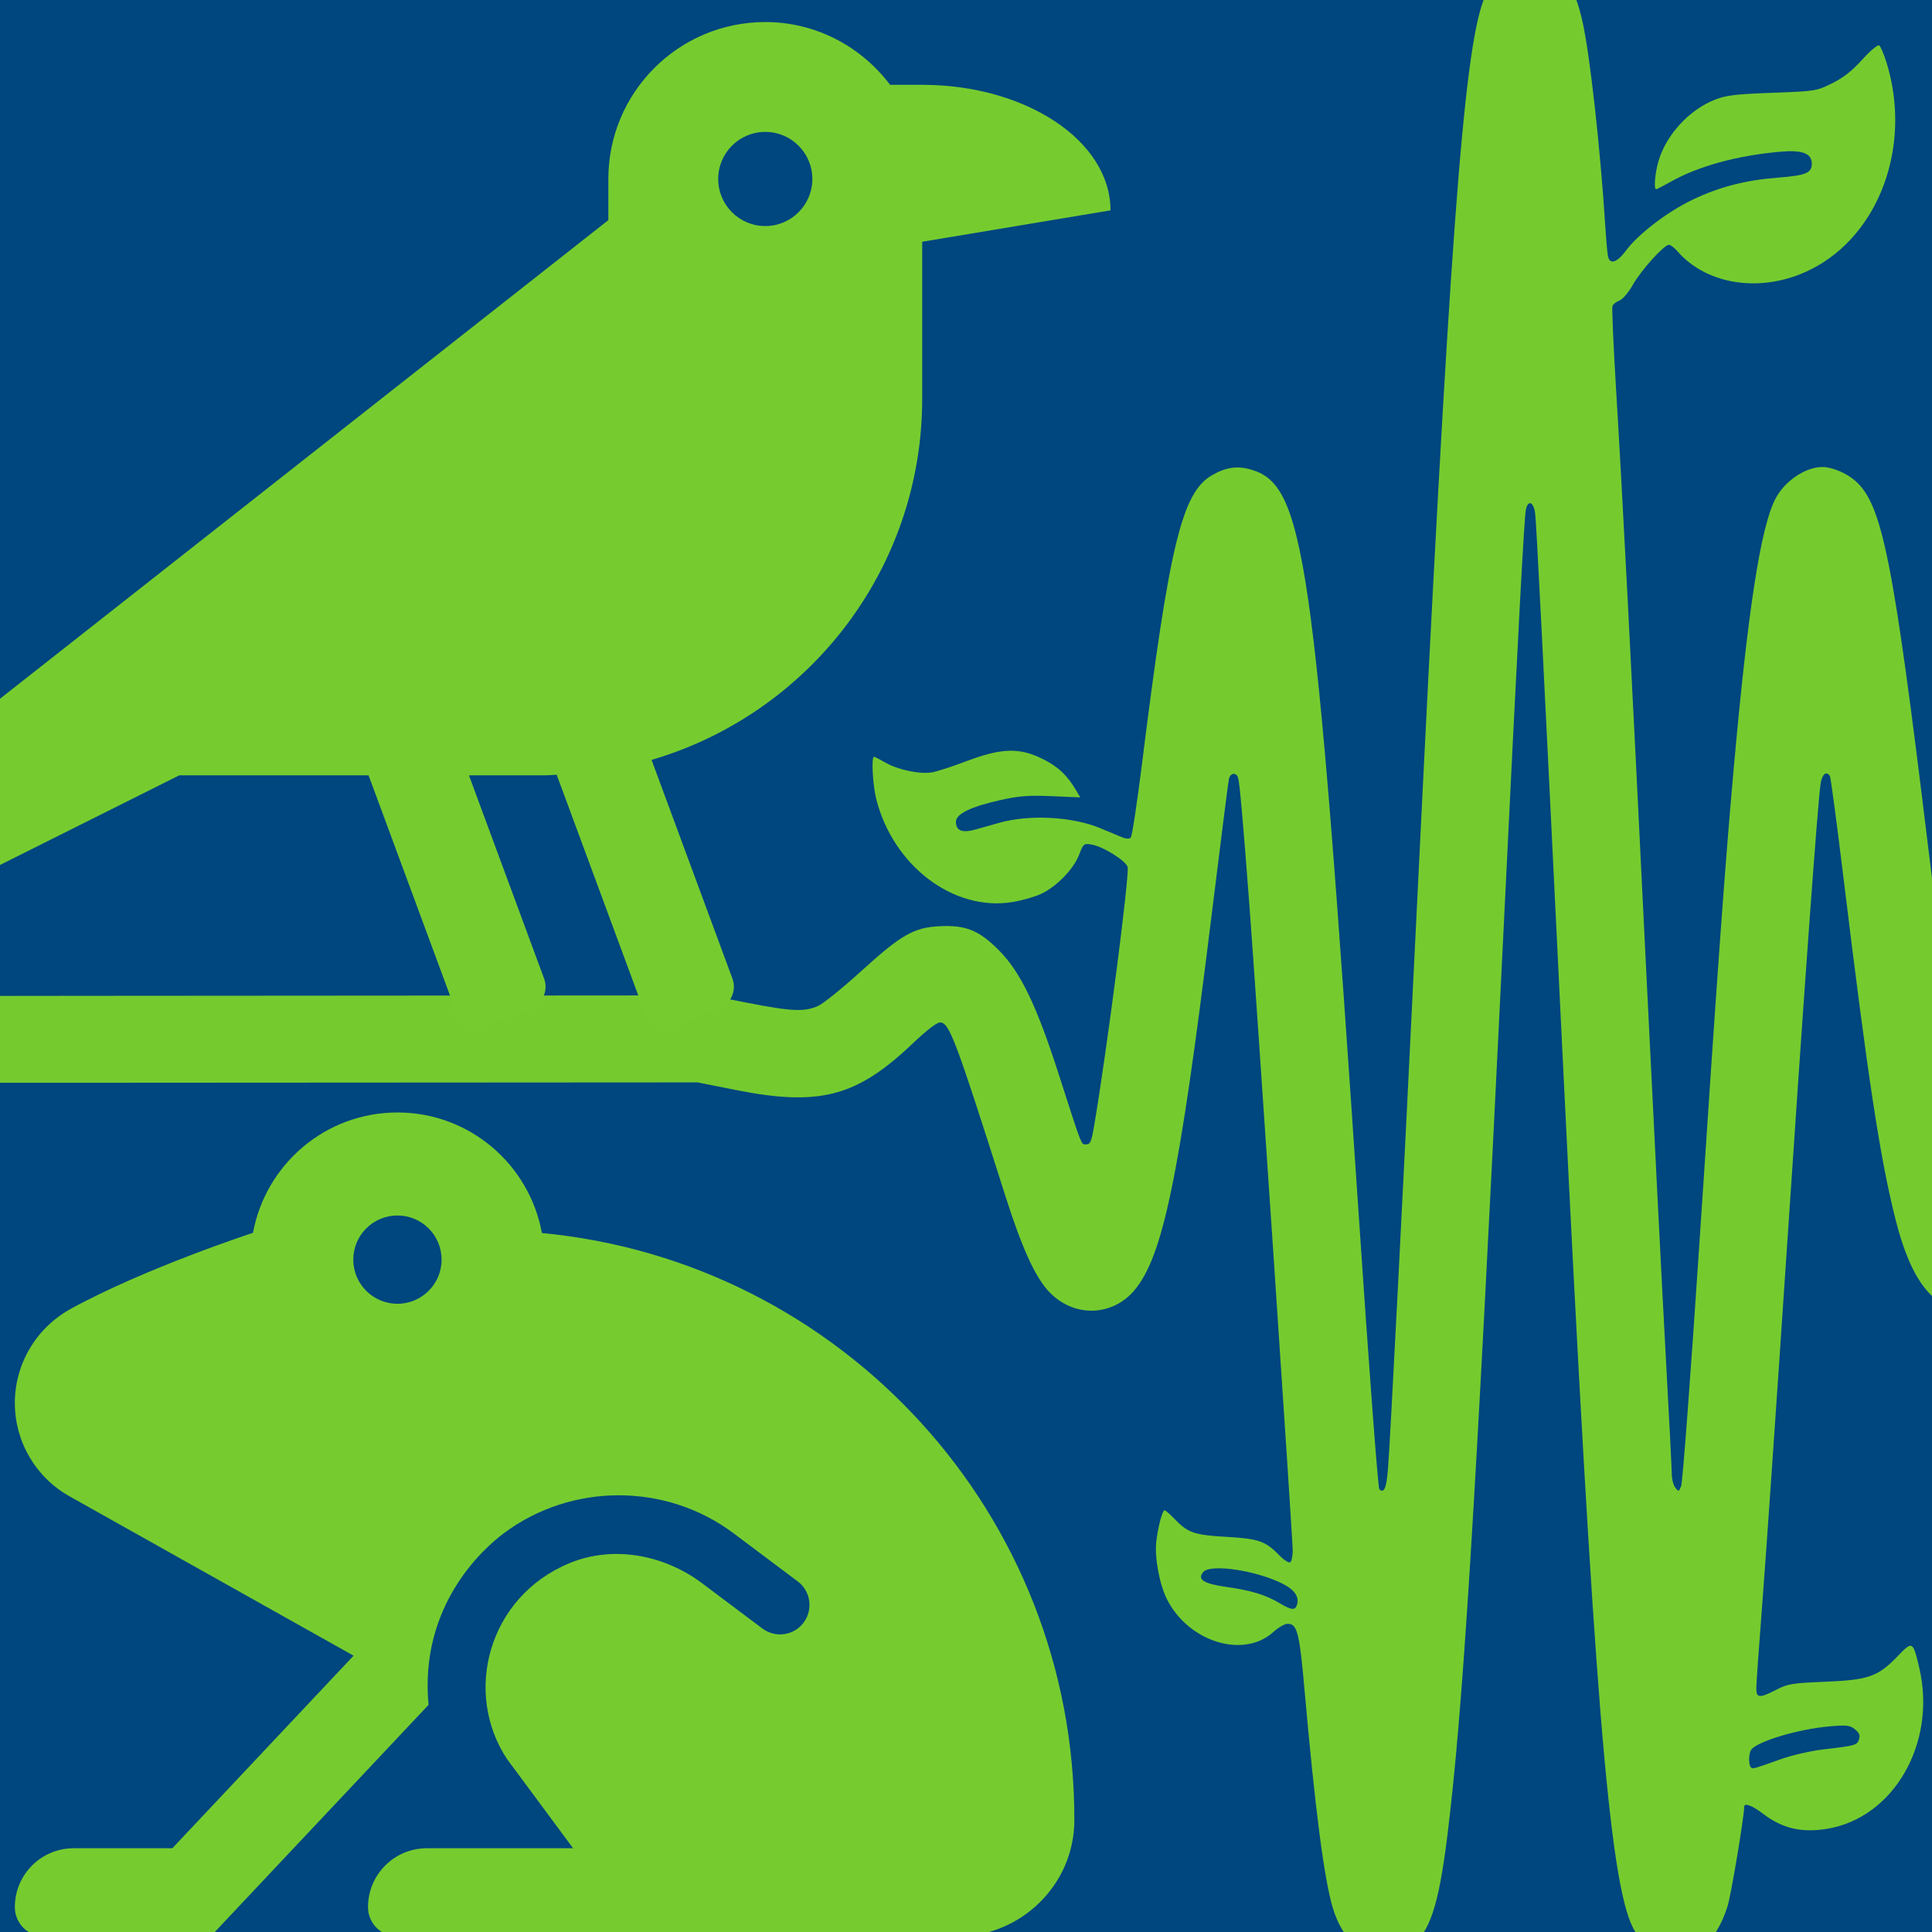 <?xml version="1.0" encoding="UTF-8" standalone="no"?>
<!-- Generator: Gravit.io -->

<svg
   xmlns:dc="http://purl.org/dc/elements/1.1/"
   xmlns:cc="http://creativecommons.org/ns#"
   xmlns:rdf="http://www.w3.org/1999/02/22-rdf-syntax-ns#"
   xmlns:svg="http://www.w3.org/2000/svg"
   xmlns="http://www.w3.org/2000/svg"
   xmlns:sodipodi="http://sodipodi.sourceforge.net/DTD/sodipodi-0.dtd"
   xmlns:inkscape="http://www.inkscape.org/namespaces/inkscape"
   style="isolation:isolate"
   viewBox="0 0 800 800"
   width="800"
   height="800"
   version="1.1"
   id="svg4683"
   sodipodi:docname="ecosounds.svg"
   inkscape:version="0.92.4 (5da689c313, 2019-01-14)">
  <sodipodi:namedview
     pagecolor="#ffffff"
     bordercolor="#666666"
     borderopacity="1"
     objecttolerance="10"
     gridtolerance="10"
     guidetolerance="10"
     inkscape:pageopacity="0"
     inkscape:pageshadow="2"
     inkscape:window-width="2400"
     inkscape:window-height="1321"
     id="namedview4685"
     showgrid="false"
     inkscape:zoom="1.18"
     inkscape:cx="656.40894"
     inkscape:cy="428.70698"
     inkscape:window-x="9591"
     inkscape:window-y="-9"
     inkscape:window-maximized="1"
     inkscape:current-layer="svg4683" />
  <defs
     id="defs4665">
    <clipPath
       id="_clipPath_wLdBdXyFEeFLJbwUPonIDtkLscm6Dpot">
      <rect
         width="800"
         height="800"
         id="rect4662" />
    </clipPath>
  </defs>
  <rect
     y="0"
     x="0"
     id="rect4667"
     style="display:inline;fill:#000000;fill-opacity:0"
     height="800"
     width="800" />
  <rect
     style="display:inline;fill:#00467f"
     id="rect4669"
     height="800"
     width="800"
     y="0"
     x="0" />
  <g
     id="g4671"
     style="display:inline;isolation:isolate" />
  <g
     id="g4673"
     style="display:inline;isolation:isolate" />
  <path
     style="display:inline;fill:#76cc2f"
     inkscape:connector-curvature="0"
     id="path4675"
     d="m 104.759,510.487 c 5.225,-28.333 29.963,-49.835 59.813,-49.835 29.879,0 54.625,21.548 59.82,49.919 123.929,11.745 220.849,116.213 220.468,243.303 -0.084,26.597 -22.149,47.999 -48.746,47.999 H 164.572 c -6.733,0 -12.187,-5.453 -12.187,-12.186 0,-13.459 10.915,-24.373 24.373,-24.373 h 60.544 l -27.267,-36.811 c -18.387,-27.595 -7.883,-67.239 25.675,-81.192 18.196,-7.563 39.263,-3.542 55.022,8.287 l 24.952,18.729 c 5.377,4.044 13.016,2.978 17.068,-2.43 4.037,-5.393 2.956,-13.032 -2.429,-17.069 l -26.491,-19.871 c -28.059,-21.068 -67.238,-21.037 -95.305,0 -8.279,6.207 -34.937,29.75 -31.076,70.993 L 87.172,801.873 H 18.334 c -6.733,0 -12.186,-5.453 -12.186,-12.186 0,-13.459 10.914,-24.373 24.373,-24.373 H 71.368 L 146.406,685.584 28.777,619.587 C 14.8,611.748 6.147,596.972 6.148,580.948 c 0,-16.3 8.926,-31.19 23.215,-39.02 30.893,-16.924 75.396,-31.441 75.396,-31.441 z m 59.813,29.377 c 10.099,0 18.279,-8.187 18.279,-18.279 0,-10.1 -8.18,-18.28 -18.279,-18.28 -10.092,0 -18.28,8.18 -18.28,18.28 0,10.092 8.188,18.279 18.28,18.279 z" />
  <path
     style="display:inline;fill:#75cb2e;stroke-width:1"
     d="m 689.487,808.941 c -5.462,-1.37 -10.694,-5.576 -13.304,-10.693 -9.874,-19.358 -16.347,-99.153 -28.91,-356.375 -8.709,-178.319 -11.08,-225.171 -11.598,-229.25 -0.596,-4.684 -2.815,-5.786 -3.794,-1.884 -0.735,2.929 -3.15,48.358 -9.629,181.134 -11.656,238.859 -16.535,317.039 -23.031,369 -3.566,28.523 -7.346,39.728 -15.252,45.208 -3.502,2.428 -4.971,2.792 -11.268,2.792 -6.601,0 -7.581,-0.274 -11.083,-3.095 -4.501,-3.626 -7.711,-8.874 -9.826,-16.064 -3.531,-12.006 -7.275,-40.938 -11.56,-89.341 -2.174,-24.561 -3.047,-28 -7.102,-28 -1.158,0 -3.821,1.551 -5.919,3.446 -12.26,11.079 -34.955,4.126 -43.923,-13.458 -3.15,-6.175 -5.264,-17.453 -4.498,-23.988 0.741,-6.323 2.522,-13 3.466,-13 0.355,0 2.196,1.613 4.091,3.585 5.53,5.754 8.213,6.682 21.441,7.415 13.284,0.736 16.218,1.754 21.891,7.596 1.919,1.976 3.964,3.299 4.546,2.939 0.581,-0.359 1.057,-2.541 1.057,-4.848 0,-5.009 -15.089,-229.767 -17.971,-267.688 -2.665,-35.07 -4.001,-50.123 -4.636,-52.25 -0.745,-2.494 -3.26,-2.166 -3.83,0.5 -0.265,1.238 -3.644,27.9 -7.51,59.25 -13.035,105.705 -19.807,138.373 -31.587,152.377 -9.439,11.22 -25.76,11.308 -35.772,0.191 -5.621,-6.241 -10.977,-18.158 -17.785,-39.568 -20.63,-64.876 -23.125,-71.5 -26.931,-71.5 -1.373,0 -5.553,3.211 -11.286,8.667 -23.316,22.194 -38.668,26.204 -73.636,19.238 l -15.496,-3.087 -254.583,0.149 c -231.037,0.135 -254.936,10e-4 -258.401,-1.447 -4.887,-2.042 -7.142,-4.115 -9.496,-8.73 -4.542,-8.901 -0.446,-20.443 8.636,-24.335 2.456,-1.053 51.947,-1.333 260.937,-1.48 l 257.906,-0.181 15.833,3.103 c 18.183,3.564 23.566,3.79 29.156,1.224 2.199,-1.01 10.247,-7.522 17.883,-14.471 16.398,-14.924 21.694,-17.959 32.28,-18.496 10.827,-0.549 16.291,1.633 24.427,9.758 9.087,9.074 15.68,22.684 24.978,51.558 9.928,30.832 9.22,29.031 11.417,29.031 1.618,0 2.132,-1.202 3.206,-7.5 5.238,-30.732 14.735,-104.055 13.904,-107.346 -0.652,-2.58 -10.244,-8.556 -14.961,-9.322 -3.183,-0.517 -3.379,-0.354 -5.146,4.276 -2.244,5.878 -9.338,13.173 -15.71,16.156 -2.586,1.21 -7.906,2.73 -11.822,3.377 -24.337,4.02 -49.404,-14.899 -56.444,-42.602 -1.469,-5.779 -2.101,-17.54 -0.943,-17.54 0.314,0 2.451,1.084 4.749,2.408 5.245,3.024 14.369,4.918 19.359,4.019 2.098,-0.378 8.538,-2.475 14.311,-4.66 14.3,-5.412 21.756,-5.636 31.288,-0.943 6.404,3.153 10.274,6.763 13.952,13.012 l 1.75,2.975 -11.748,-0.506 c -9.613,-0.414 -13.471,-0.123 -21.23,1.601 -12.301,2.733 -18.511,5.748 -18.511,8.984 0,3.756 2.615,4.773 8.206,3.19 2.635,-0.746 7.04,-1.986 9.789,-2.757 12.603,-3.532 30.386,-2.557 41.936,2.299 3.329,1.399 7.283,3.053 8.788,3.674 1.754,0.725 3.076,0.784 3.686,0.166 0.523,-0.53 2.58,-14.014 4.571,-29.964 11.358,-90.982 16.614,-112.793 28.917,-120.005 5.658,-3.317 10.442,-4.073 15.97,-2.525 22.501,6.301 26.489,33.808 45.081,310.926 4.074,60.718 7.841,110.831 8.373,111.363 1.917,1.918 2.943,-0.385 3.563,-8.003 0.93,-11.42 5.826,-106.504 12.09,-234.756 13.304,-272.413 19.122,-351.472 27.512,-373.847 4.538,-12.102 15.763,-17.946 25.948,-13.509 8.517,3.71 11.835,8.614 14.953,22.101 3.081,13.328 7.478,52.763 9.562,85.756 0.33,5.225 0.809,10.512 1.065,11.75 0.747,3.614 3.759,2.649 7.489,-2.399 5.004,-6.773 17.11,-16.03 27.429,-20.976 11.226,-5.38 21.925,-8.142 35.702,-9.218 11.328,-0.884 13.786,-1.911 13.786,-5.757 0,-4.212 -3.895,-5.73 -12.75,-4.969 -18.04,1.55 -34.207,5.974 -45.849,12.546 -2.945,1.663 -5.587,3.023 -5.87,3.023 -1.047,0 -0.469,-6.793 1,-11.741 3.246,-10.933 12.762,-21.23 23.479,-25.406 4.581,-1.785 8.522,-2.252 23.621,-2.8 17.811,-0.646 18.235,-0.713 24.703,-3.897 4.701,-2.315 8.276,-5.119 12.518,-9.82 3.274,-3.629 6.42,-6.282 7.013,-5.916 0.591,0.366 1.976,3.581 3.077,7.146 10.58,34.261 -2.896,71.231 -31.183,85.549 -19.829,10.037 -43.006,6.894 -55.487,-7.524 -1.234,-1.425 -2.783,-2.591 -3.443,-2.591 -2.023,0 -11.527,10.528 -14.9,16.506 -1.816,3.218 -4.215,6.04 -5.574,6.557 -1.312,0.499 -2.621,1.519 -2.908,2.268 -0.287,0.748 0.392,16.392 1.509,34.765 2.648,43.545 5.78,103.973 12.565,242.405 3.046,62.15 6.652,133.25 8.012,158 1.36,24.75 2.475,46.601 2.477,48.559 0.002,1.957 0.639,4.428 1.415,5.49 1.37,1.873 1.443,1.857 2.474,-0.559 0.584,-1.37 4.008,-47.04 7.609,-101.49 7.452,-112.695 10.428,-153.924 14.041,-194.5 5.892,-66.195 11.189,-100.717 17.287,-112.673 3.784,-7.419 12.413,-13.3 19.546,-13.322 3.877,-0.011 9.751,2.42 13.407,5.55 11.324,9.695 15.827,32.116 30.215,150.444 8.918,73.345 15.638,121.02 17.478,123.997 2.078,3.362 3.959,-0.223 9.442,-17.997 7.594,-24.614 11.309,-34.555 17.323,-46.356 9.097,-17.85 19.348,-25.616 33.837,-25.634 11.273,-0.015 17.986,3.663 33.919,18.583 18.236,17.077 22.041,18.401 41.412,14.414 5.326,-1.096 12.686,-2.499 16.356,-3.117 4.843,-0.816 77.264,-1.071 264.056,-0.928 252.592,0.193 257.453,0.232 261.186,2.137 11.552,5.895 12.396,23.511 1.472,30.741 l -4.02,2.661 -255.511,0.135 -255.511,0.135 -16.993,3.23 c -14.808,2.815 -18.471,3.17 -28.493,2.761 -17.822,-0.726 -26.488,-4.935 -44.616,-21.668 -6.608,-6.099 -10.536,-9.029 -11.874,-8.854 -3.8,0.496 -7.14,9.399 -27,71.964 -11.298,35.594 -19.996,47.143 -35.485,47.121 -14.313,-0.02 -23.824,-11.872 -30.353,-37.825 -6.427,-25.548 -11.413,-58.312 -21.573,-141.767 -2.73,-22.422 -5.237,-41.209 -5.571,-41.75 -1.441,-2.332 -3.292,-0.769 -3.871,3.267 -1.254,8.743 -6.835,85.762 -14.113,194.75 -4.132,61.875 -8.634,126.9 -10.005,144.5 -1.371,17.6 -2.492,33.462 -2.493,35.25 -4e-4,4.053 1.333,4.143 8.281,0.562 4.749,-2.447 6.557,-2.743 20.212,-3.307 17.982,-0.742 21.891,-2.116 29.98,-10.537 6.21,-6.465 6.377,-6.378 8.989,4.703 7.37,31.269 -10.659,62.478 -38.59,66.801 -10.38,1.607 -18.222,-0.301 -26.164,-6.365 -4.417,-3.372 -7.701,-4.589 -7.711,-2.857 -0.023,4.133 -5.432,36.477 -6.878,41.124 -4.86,15.618 -14.093,22.648 -25.867,19.694 z m 47.745,-80.456 c 4.822,-1.713 12.606,-3.498 17.996,-4.126 13.169,-1.536 13.774,-1.71 14.557,-4.176 0.514,-1.621 0.081,-2.682 -1.677,-4.106 -2.079,-1.684 -3.353,-1.837 -10.375,-1.24 -13.134,1.115 -30.475,6.326 -32.699,9.827 -0.978,1.538 -1.026,6.149 -0.075,7.101 0.812,0.812 0.581,0.873 12.272,-3.279 z M 536.92,664.871 c 1.302,-3.394 -0.652,-6.471 -5.751,-9.055 -11.001,-5.576 -30.026,-8.382 -32.949,-4.859 -2.568,3.096 0.122,4.812 9.673,6.17 10.227,1.454 16.22,3.28 21.889,6.668 4.767,2.848 6.365,3.089 7.138,1.076 z"
     id="path4720"
     inkscape:connector-curvature="0" />
  <path
     style="display:inline;fill:#76cc2f"
     inkscape:connector-curvature="0"
     id="path4677"
     d="M 381.862,35.123 H 368.573 C 356.715,19.43 338.074,9.131 316.882,9.131 c -35.885,0 -64.98,29.095 -64.98,64.98 V 91.152 L -50.18,328.807 c -6.18,4.634 -9.819,11.907 -9.82,19.632 0,18.243 19.201,30.11 35.52,21.955 l 98.72,-49.36 h 78.373 l 36.072,97.55 c 1.844,5.061 7.432,7.668 12.493,5.824 l 18.316,-6.668 c 5.06,-1.844 7.667,-7.433 5.824,-12.493 l -31.134,-84.213 h 31.727 c 1.551,0 3.054,-0.187 4.597,-0.236 l 36.153,97.778 c 1.844,5.06 7.432,7.668 12.492,5.824 l 18.316,-6.669 c 5.061,-1.843 7.668,-7.432 5.824,-12.492 l -33.497,-90.59 c 64.744,-18.958 112.066,-78.69 112.066,-149.567 v -64.979 l 77.975,-12.996 c 0,-28.713 -34.91,-51.984 -77.975,-51.984 z m -64.98,58.482 c -10.762,0 -19.494,-8.732 -19.494,-19.494 0,-10.771 8.732,-19.494 19.494,-19.494 10.762,0 19.494,8.723 19.494,19.494 0,10.762 -8.732,19.494 -19.494,19.494 z" />
</svg>
